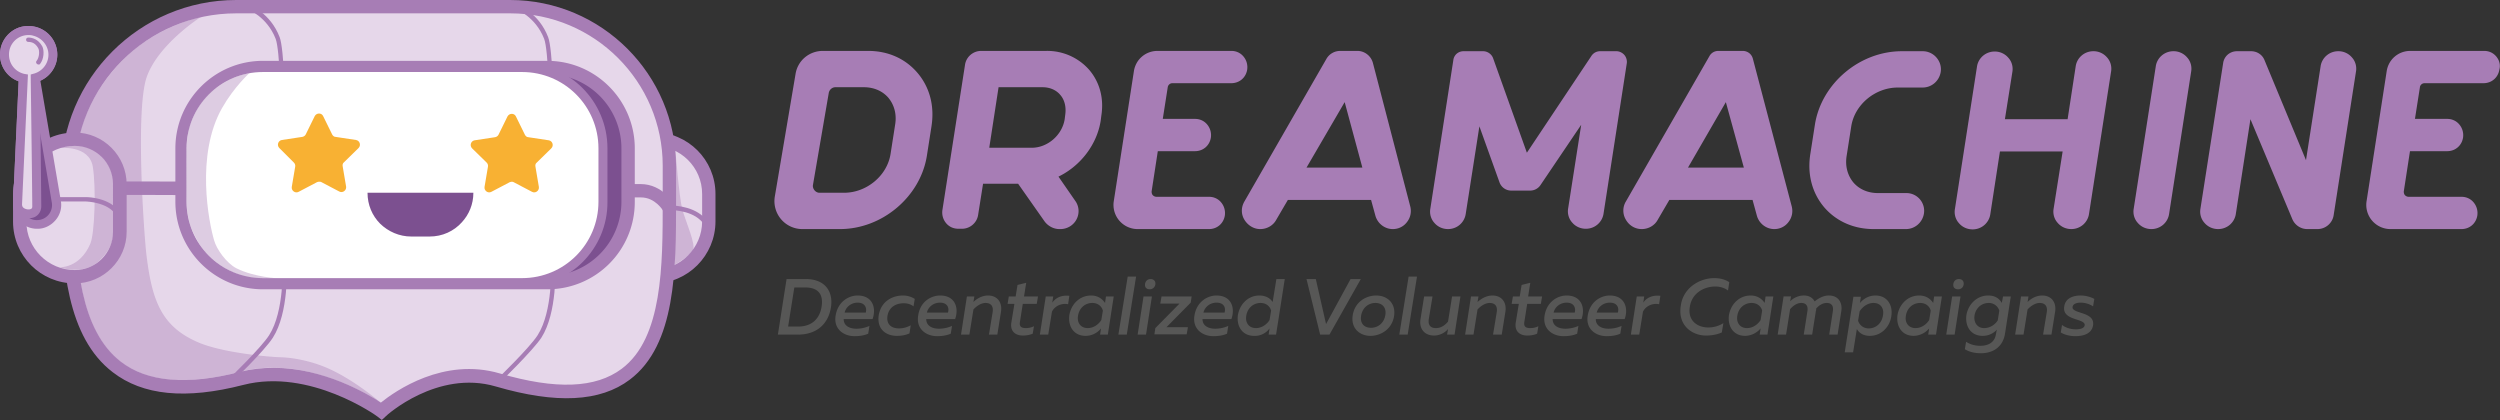 <svg xmlns="http://www.w3.org/2000/svg" viewBox="0 0 805.4 135.3"><rect x="0" y="0" width="805.4" height="135.3" fill="#333333" stroke="none"/><g fill="#a77db5"><path d="M279.7 16.4h-14.6c-4.4 0-8.1 3.1-8.8 7.4l-6.7 39.6a9 9 0 0 0 8.8 10.4h12.2c13.6 0 25.9-10.4 28-23.6l1.5-9.6c1-6.5-.6-12.5-4.5-17.1-3.9-4.6-9.5-7.1-15.9-7.1zM267 29.9c.2-1 1.1-1.8 2.1-1.8h9.2c3.2 0 6 1.2 7.9 3.4 1.9 2.3 2.7 5.3 2.2 8.5l-1.5 9.6c-1.1 7-7.7 12.5-15 12.5H264c-.6 0-1.2-.3-1.6-.8-.4-.5-.6-1.1-.5-1.7l5.1-29.7zM700.2 16.5c-2.9 0-5.3 2.1-5.7 4.9l-7.1 45.8c-.3 1.7.2 3.4 1.3 4.6 1.1 1.3 2.7 2 4.4 2 2.9 0 5.3-2.1 5.7-4.9l7.1-45.8c.3-1.7-.2-3.4-1.3-4.6a5.7 5.7 0 0 0-4.4-2zM674.4 16.5c-2.9 0-5.3 2.1-5.7 4.9l-2.6 17h-20.2l2.4-15.2c.3-1.7-.2-3.4-1.3-4.6a5.7 5.7 0 0 0-4.4-2c-2.9 0-5.3 2.1-5.7 4.9l-7.1 45.8c-.3 1.7.2 3.4 1.3 4.6 1.1 1.3 2.7 2 4.4 2 2.9 0 5.3-2.1 5.7-4.9l3.1-20.2h20.2l-2.9 18.4c-.3 1.7.2 3.4 1.3 4.6 1.1 1.3 2.7 2 4.4 2 2.9 0 5.3-2.1 5.7-4.9l7.1-45.8c.3-1.7-.2-3.4-1.3-4.6a5.7 5.7 0 0 0-4.4-2zM377.7 26.8h19c2.6 0 4.7-1.8 5.1-4.4.2-1.5-.2-3-1.2-4.2-1-1.2-2.4-1.8-3.9-1.8h-23.8c-3.8 0-7 2.7-7.6 6.5l-6.5 42a7.79 7.79 0 0 0 7.6 8.9h23.1c2.6 0 4.7-1.8 5.1-4.4.2-1.5-.2-3-1.2-4.2-1-1.2-2.4-1.8-3.9-1.8h-16.9c-.5 0-.9-.2-1.2-.5-.3-.3-.4-.8-.4-1.2l2-13h12c2.6 0 4.7-1.8 5.1-4.4.2-1.5-.2-3-1.2-4.2-1-1.2-2.4-1.8-3.9-1.8h-10.4l1.6-10.2c.1-.7.7-1.3 1.5-1.3zM804.2 18.2c-1-1.2-2.4-1.8-3.9-1.8h-23.8c-3.8 0-7 2.7-7.6 6.5l-6.5 42a7.79 7.79 0 0 0 7.6 8.9h23c2.6 0 4.7-1.8 5.1-4.4.2-1.5-.2-3-1.2-4.2-1-1.2-2.4-1.8-3.9-1.8h-17c-.5 0-.9-.2-1.2-.5-.3-.3-.4-.8-.4-1.2l2-13h12c2.6 0 4.7-1.8 5.1-4.4.2-1.5-.2-3-1.2-4.2-1-1.2-2.4-1.8-3.9-1.8H778l1.6-10.2c.1-.8.8-1.3 1.5-1.3h19c2.6 0 4.7-1.8 5.1-4.4.4-1.5 0-3-1-4.2zM337.1 16.4h-21c-2.6 0-4.8 1.9-5.2 4.4l-7.3 46.9c-.2 1.5.2 3 1.2 4.2 1 1.2 2.4 1.8 4 1.8h1.1c2.6 0 4.8-1.9 5.2-4.4l1.6-10.1H328l8.5 12.1c1.1 1.5 2.9 2.5 4.8 2.5h.3c2.2 0 4.2-1.2 5.2-3.1 1-1.9.9-4.2-.4-6l-5.4-7.8c7.2-3.5 12.4-10.4 13.6-18l.2-1.6c.9-5.6-.5-10.8-3.9-14.8a18 18 0 0 0-13.8-6.1zm6.1 20.4l-.2 1.6c-.8 5.1-5.5 9.2-10.6 9.2h-13.7l3-19.5h14.2c2.3 0 4.4.9 5.7 2.5 1.4 1.6 1.9 3.9 1.6 6.2zM442.3 20.3c-.6-2.3-2.7-3.9-5-3.9h-5.5c-1.9 0-3.6 1-4.5 2.6l-26.4 45.9c-1.1 1.9-1.1 4.1 0 5.9s3 3 5.1 3c2.1 0 4.1-1.1 5.1-2.9l3.8-6.5h26.8l1.4 5.1c.7 2.5 3 4.3 5.6 4.3 1.8 0 3.5-.8 4.6-2.3 1.1-1.4 1.5-3.3 1-5.1l-12-46.1zM438.9 54h-18l12.3-21.1 5.7 21.1zM564.7 18.9c-.4-1.5-1.7-2.5-3.3-2.5h-7.8c-1.2 0-2.3.6-2.9 1.7l-26.9 46.8a5.69 5.69 0 0 0 0 5.9c1.1 1.9 3 3 5.1 3 2.1 0 4.1-1.1 5.1-2.9l3.8-6.5h26.8l1.4 5.1c.7 2.5 3 4.3 5.6 4.3 1.8 0 3.5-.8 4.6-2.3 1.1-1.4 1.5-3.3 1-5.1l-12.5-47.5zM561.8 54h-18L556 32.9l5.8 21.1zM753.3 16.5c-2.9 0-5.3 2.1-5.7 4.9l-4.7 30.2-13.4-32.3c-.7-1.7-2.4-2.8-4.3-2.8h-4.5c-2.3 0-4.2 1.6-4.5 3.9l-7.3 46.8c-.3 1.7.2 3.4 1.3 4.6 1.1 1.3 2.7 2 4.4 2 2.9 0 5.3-2.1 5.7-4.9l4.7-30.5 13.5 32.2c.8 1.9 2.7 3.2 4.8 3.2h3.3c2.6 0 4.8-1.9 5.2-4.4l7.2-46.3c.3-1.7-.2-3.4-1.3-4.6a5.7 5.7 0 0 0-4.4-2zM523.3 17.7c-.6-.7-1.6-1.2-2.5-1.2h-5.3c-1.2 0-2.2.6-2.8 1.5l-20.8 31.2L481 18.7c-.5-1.3-1.8-2.2-3.2-2.2h-6.3c-1.7 0-3.1 1.2-3.3 2.9l-7.4 47.8c-.3 1.7.2 3.4 1.3 4.6 1.1 1.3 2.7 2 4.4 2 2.9 0 5.3-2.1 5.7-4.9l4.4-28.2 6.5 18.1a4 4 0 0 0 3.8 2.6h6.1a4 4 0 0 0 3.3-1.8l13.1-19.4-4.2 26.9c-.3 1.7.2 3.4 1.3 4.6 1.1 1.3 2.7 2 4.4 2 2.9 0 5.3-2.1 5.7-4.9l7.5-48.5c.1-.9-.2-1.9-.8-2.6zM619.4 16.5h-6.7c-13.6 0-25.9 10.4-28 23.6l-1.5 9.6c-1 6.5.6 12.5 4.5 17.1 3.9 4.5 9.5 7 15.9 7H614c2.9 0 5.3-2.1 5.8-4.9a5.72 5.72 0 0 0-5.7-6.7H605c-3.2 0-6-1.2-7.9-3.4-1.9-2.3-2.7-5.3-2.2-8.5l1.5-9.6c1.1-7 7.7-12.5 15-12.5h8c2.9 0 5.3-2.1 5.8-4.9.3-1.7-.2-3.4-1.3-4.7a5.83 5.83 0 0 0-4.5-2.1z"/></g><g fill="#575756"><path d="M259.6 89.9c6.1 0 8.9 3.9 8.1 9.1-.8 5.1-4.3 8.8-10.7 8.8h-6.4l2.8-17.9h6.2zm-.3 2.7h-3.4l-2 12.6h3.3c4.2 0 6.9-2.4 7.5-6.5.6-4-1.2-6.1-5.4-6.1zM276.3 95.2c4.8 0 6.1 4 4.8 7.6h-9.3c0 2.3 2.1 3.1 4.1 3.1 1.6 0 3.1-.4 4.2-.9l-.4 2.5c-1.1.5-2.6.8-4.4.8-3.5 0-6.8-2.3-6.1-6.6.7-4.5 4.2-6.5 7.1-6.5zm0 2.3c-1.9 0-3.7 1.2-4.2 3.2h6.8c.4-1.2 0-3.2-2.6-3.2zM290.9 95.2c1.4 0 2.7.4 3.8 1.1l-.4 2.4c-.9-.7-2-1-3.2-1-2.3 0-4.7 1.1-5.2 4.1-.4 2.8 1.4 4 3.7 4 1.4 0 2.7-.4 3.8-1l-.4 2.6c-1.3.6-2.6.8-4.1.8-3.4 0-6.5-2.1-5.8-6.7.8-4.6 4.6-6.3 7.8-6.3zM302.9 95.2c4.8 0 6.1 4 4.8 7.6h-9.3c0 2.3 2.1 3.1 4.1 3.1 1.6 0 3.1-.4 4.2-.9l-.4 2.5c-1.1.5-2.6.8-4.4.8-3.5 0-6.8-2.3-6.1-6.6.6-4.5 4.1-6.5 7.1-6.5zm-.1 2.3c-1.9 0-3.7 1.2-4.2 3.2h6.8c.4-1.2.1-3.2-2.6-3.2zM318.3 95.2c3 0 4.6 2.2 4.2 5.1l-1.2 7.5h-2.7l1.2-7.3c.3-2-.7-2.9-2.3-2.9-1.5 0-3 1.1-3.9 2.1l-1.3 8.1h-2.7l1.9-12.3h2.4l-.3 1.8c1.2-1.2 2.9-2.1 4.7-2.1zM330.6 91.1l-.7 4.4h4.5l-.4 2.4h-4.5l-.9 5.7c-.3 1.6.4 2.1 1.9 2.1.9 0 1.8-.2 2.6-.6l-.4 2.4c-.9.4-2 .6-3.2.6-2.3 0-4.1-1.3-3.7-4.1l1-6.1h-2.2l.4-2.4h2.2l.6-3.7 2.8-.7zM344.5 95.3l-.4 2.7c-2.2-.4-4.3.6-5.2 2.4l-1.2 7.4H335l1.9-12.3h2.4l-.3 2c1.1-1.5 2.8-2.5 5.5-2.2zM349.7 108.2c-3.7 0-5.7-3-5.2-6.7.6-3.5 3.3-6.3 7-6.3 2.3 0 3.7 1.2 4.5 2.4l.3-2.1h2.5l-1.9 12.3h-2.5l.3-2a6.35 6.35 0 0 1-5 2.4zm.7-2.5c2 0 3.6-1.3 4.4-2.6l.5-3c-.3-1.3-1.5-2.5-3.4-2.5-2.3 0-4.2 1.6-4.6 4.1-.4 2.3.9 4 3.1 4zM366 89.1l-3 18.7h-2.7l3-18.7h2.7zM366.5 107.8l1.9-12.3h2.7l-1.9 12.3h-2.7zm3.9-14.6c-1 0-1.7-.6-1.5-1.8.2-1 .9-1.5 1.8-1.5s1.7.6 1.5 1.8c-.2 1-1 1.5-1.8 1.5zM383.9 95.5l-.3 2-7.8 7.9h6.9l-.4 2.3h-10.4l.3-2 7.8-7.9h-6.2l.4-2.3h9.7zM391.9 95.2c4.8 0 6.1 4 4.8 7.6h-9.3c0 2.3 2.1 3.1 4.1 3.1 1.6 0 3.1-.4 4.2-.9l-.4 2.5c-1.1.5-2.6.8-4.4.8-3.5 0-6.8-2.3-6.1-6.6.7-4.5 4.2-6.5 7.1-6.5zm0 2.3c-1.9 0-3.7 1.2-4.2 3.2h6.8c.4-1.2.1-3.2-2.6-3.2zM413.9 89.9l-2.8 17.9h-2.4l.3-2a5.8 5.8 0 0 1-5 2.4c-3.7 0-5.7-3-5.2-6.7.6-3.5 3.3-6.3 6.9-6.3 2.2 0 3.6 1 4.3 2.1l1.2-7.4h2.7zm-7.8 7.7c-2.3 0-4.2 1.6-4.6 4.1-.4 2.3.9 4 3.1 4 2 0 3.6-1.3 4.4-2.6l.5-3c-.3-1.3-1.5-2.5-3.4-2.5zM425.3 107.8l-4.4-17.9h3l3.3 14.5 7.9-14.5h3.3l-10.1 17.9h-3zM441.5 108.2c-3.4 0-6.4-2.4-5.7-6.7.7-4.2 4.2-6.3 7.6-6.3 3.4 0 6.4 2.4 5.7 6.7-.7 4.2-4.3 6.3-7.6 6.3zm.2-2.6c2.3 0 4.2-1.6 4.6-4.1.4-2.3-.9-3.9-3.2-3.9-2.3 0-4.2 1.6-4.6 4.1-.4 2.4.9 3.9 3.2 3.9zM456.5 89.1l-3 18.7h-2.7l3-18.7h2.7zM470.5 95.5l-1.9 12.3h-2.4l.3-1.8c-1 1.2-2.7 2.1-4.5 2.1-3.1 0-4.8-2.2-4.4-5.1l1.2-7.5h2.7l-1.2 7.3c-.3 2 .6 2.9 2.3 2.9 1.7 0 3-1 3.9-2.1l1.3-8.1h2.7zM480.8 95.2c3 0 4.6 2.2 4.2 5.1l-1.2 7.5H481l1.2-7.3c.3-2-.7-2.9-2.3-2.9-1.5 0-3 1.1-3.9 2.1l-1.3 8.1H472l1.9-12.3h2.4l-.3 1.8c1.3-1.2 3-2.1 4.8-2.1zM493 91.1l-.7 4.4h4.5l-.4 2.4H492l-.9 5.7c-.3 1.6.4 2.1 1.9 2.1.9 0 1.8-.2 2.6-.6l-.4 2.4c-.9.4-2 .6-3.2.6-2.3 0-4.1-1.3-3.7-4.1l1-6.1H487l.4-2.4h2.2l.6-3.7 2.8-.7zM504.7 95.2c4.8 0 6.1 4 4.8 7.6h-9.3c0 2.3 2.1 3.1 4.1 3.1 1.6 0 3.1-.4 4.2-.9l-.4 2.5c-1.1.5-2.6.8-4.4.8-3.5 0-6.8-2.3-6.1-6.6.7-4.5 4.2-6.5 7.1-6.5zm0 2.3c-1.9 0-3.7 1.2-4.2 3.2h6.8c.4-1.2 0-3.2-2.6-3.2zM518.6 95.2c4.8 0 6.1 4 4.8 7.6h-9.3c0 2.3 2.1 3.1 4.1 3.1 1.6 0 3.1-.4 4.2-.9l-.4 2.5c-1.1.5-2.6.8-4.4.8-3.5 0-6.8-2.3-6.1-6.6.7-4.5 4.2-6.5 7.1-6.5zm0 2.3c-1.9 0-3.7 1.2-4.2 3.2h6.8c.4-1.2.1-3.2-2.6-3.2zM534.9 95.3l-.4 2.7c-2.2-.4-4.3.6-5.2 2.4l-1.2 7.4h-2.7l1.9-12.3h2.4l-.3 2c1-1.5 2.8-2.5 5.5-2.2zM552.2 89.6c1.9 0 3.5.4 4.9 1.3l-.4 2.7c-1-.8-2.5-1.3-4.1-1.3-3.5 0-7.5 2-8.2 6.5-.8 4.7 2.7 6.7 5.9 6.7 1.8 0 3.5-.5 4.9-1.4l-.5 3c-1.5.7-3.4 1-5.1 1-4.4 0-9.2-3.2-8.1-9.7.8-5.8 6.2-8.8 10.7-8.8zM562.2 108.2c-3.7 0-5.7-3-5.2-6.7.6-3.5 3.3-6.3 7-6.3 2.3 0 3.7 1.2 4.5 2.4l.3-2.1h2.5l-1.9 12.3h-2.5l.3-2a6.68 6.68 0 0 1-5 2.4zm.6-2.5c2 0 3.6-1.3 4.4-2.6l.5-3c-.3-1.3-1.5-2.5-3.4-2.5-2.3 0-4.2 1.6-4.6 4.1-.4 2.3.9 4 3.1 4zM589.2 95.2c3.2 0 4.4 2.5 4 5l-1.2 7.6h-2.7l1.2-7.7c.2-1.6-.5-2.5-2-2.5s-2.7 1-3.4 1.8c0 .3 0 .6-.1.8l-1.2 7.6h-2.7l1.2-7.7c.2-1.6-.5-2.5-2-2.5-1.6 0-2.9 1.2-3.6 2l-1.3 8.2h-2.7l1.9-12.3h2.4l-.3 1.6c.8-.9 2.5-1.9 4.4-1.9 1.8 0 2.9.8 3.5 1.9 1.3-1 2.8-1.9 4.6-1.9zM604.2 95.2c3.7 0 5.7 3 5.1 6.7-.5 3.5-3.3 6.3-6.9 6.3-2.2 0-3.5-1-4.2-2.2l-1.2 7.5h-2.7l2.8-17.9h2.4l-.3 2c1.2-1.4 2.9-2.4 5-2.4zm-.6 2.4c-2 0-3.6 1.3-4.5 2.7l-.5 3a3.5 3.5 0 0 0 3.4 2.5c2.3 0 4.2-1.6 4.6-4.1.5-2.4-.8-4.1-3-4.1zM616.5 108.2c-3.7 0-5.7-3-5.2-6.7.6-3.5 3.3-6.3 7-6.3 2.3 0 3.7 1.2 4.5 2.4l.3-2.1h2.5l-1.9 12.3h-2.5l.3-2a6.68 6.68 0 0 1-5 2.4zm.6-2.5c2 0 3.6-1.3 4.4-2.6l.5-3c-.3-1.3-1.5-2.5-3.4-2.5-2.3 0-4.2 1.6-4.6 4.1-.4 2.3.9 4 3.1 4zM627 107.8l1.9-12.3h2.7l-1.9 12.3H627zm3.8-14.6c-1 0-1.7-.6-1.5-1.8.2-1 .9-1.5 1.8-1.5s1.7.6 1.5 1.8c-.2 1-.9 1.5-1.8 1.5zM638.2 113.8c-2.2 0-3.9-.5-5.2-1.3l.4-2.4c1.2.8 2.7 1.3 4.6 1.3 2.4 0 4.6-1 5-3.7l.3-1.5c-.9 1-2.4 2-4.6 2-3.7 0-5.7-3-5.2-6.7.6-3.5 3.4-6.3 7-6.3 2.3 0 3.6 1 4.4 2.4l.4-2.1h2.5l-1.9 12.2c-.8 4.4-4.2 6.1-7.7 6.1zm1-8.1c2 0 3.6-1.2 4.4-2.5l.5-3.1a3.5 3.5 0 0 0-3.4-2.5c-2.3 0-4.2 1.6-4.6 4.1-.3 2.3 1 4 3.1 4zM657.9 95.2c3 0 4.6 2.2 4.2 5.1l-1.2 7.5h-2.7l1.2-7.3c.3-2-.7-2.9-2.3-2.9-1.5 0-3 1.1-3.9 2.1l-1.3 8.1h-2.7l1.9-12.3h2.4l-.3 1.8c1.2-1.2 2.9-2.1 4.7-2.1zM670.3 95.2c1.7 0 3.3.5 4.4 1.1l-.4 2.4c-1-.7-2.5-1.2-4-1.2-1.3 0-2.5.4-2.6 1.4-.3 2.3 7.3 1.4 6.6 5.9-.4 2.7-3.1 3.5-5.7 3.5-1.9 0-3.6-.5-4.7-1.2l.4-2.4c1.2.9 2.8 1.4 4.4 1.4 1.5 0 2.7-.3 2.9-1.3.3-2.3-7.2-1.4-6.6-5.9.3-2.9 3-3.7 5.3-3.7z"/></g><path d="M210.6 89.1c-3.8 0-7.2-1.4-9.8-3.8-2.9-2.6-4.7-6.5-4.7-10.7V59.3c0-4.3 1.9-8.2 4.9-10.8 2.6-2.3 5.9-3.6 9.6-3.6 4.2 0 8 1.4 11 3.9 4.1 3.3 6.7 8.3 6.7 13.9v8.8c0 5.2-2.2 9.8-5.7 13-3.1 2.8-7.3 4.6-12 4.6z" fill="#e6d7ea"/><path d="M210.6 91.3c-9.2 0-16.7-7.5-16.7-16.7V59.3c0-9.2 7.5-16.7 16.7-16.7 11 0 19.9 8.9 19.9 19.9v8.8c0 11-8.9 20-19.9 20zm0-44.3c-6.8 0-12.3 5.5-12.3 12.3v15.3c0 6.8 5.5 12.3 12.3 12.3 8.6 0 15.6-7 15.6-15.6v-8.8c0-8.6-7-15.5-15.6-15.5z" fill="#a77db5"/><path d="M160.4 122.4c-20.2-5.9-37.5 10-37.5 10s-22.4-16.3-45-10.5C26 135.2 22 96.8 22 63.1v-6.8C22 26.4 46.3 2.1 76.2 2.1h88.2c28.3 0 51.3 23 51.3 51.3v9.7c-.1 33.7 1 75.8-55.3 59.3z" fill="#e6d7ea"/><path d="M123 135.3l-1.4-1.1c-.2-.2-21.8-15.7-43.2-10.2-18.6 4.8-32.4 3.4-42.1-4.1C21.7 108.7 19.7 86 19.7 63.2v-6.8C19.7 25.3 45 0 76.1 0h88.2c29.5 0 53.5 24 53.5 53.5V65c0 21.6 0 46.1-14.9 57.3-9.5 7.2-23.7 7.9-43.2 2.2-18.8-5.5-35.3 9.4-35.4 9.6l-1.3 1.2zm-34.9-16.8c16.1 0 30.2 8.3 34.6 11.2 4.6-3.7 20.2-14.7 38.3-9.4 18.1 5.3 30.9 4.8 39.3-1.5 13.2-9.9 13.2-33.3 13.2-53.9V53.4c0-27.1-22-49.1-49.1-49.1H76.1c-28.7 0-52 23.3-52 52v6.8c0 21.8 1.8 43.3 14.8 53.4 8.5 6.6 21.4 7.7 38.4 3.3 3.6-.9 7.2-1.3 10.8-1.3z" fill="#a77db5"/><path d="M213.7 68c-.1-.2-2.6-4.4-7.2-4.4-1.7 0-13.7-.1-30.8-.2-48.5-.3-138.7-.7-144.2-.6-5.8.2-7.1 2.4-7.1 2.4l-4-1.8c.2-.5 2.3-4.6 10.9-4.9 5.6-.2 95.9.3 144.3.6 17.1.1 29.1.2 30.8.2 7.1 0 10.8 6.4 11 6.7l-3.7 2z" fill="#a77db5"/><path d="M74.6 123.2l-1-1c.1-.1 10.4-10 13.1-14.2 5-7.8 4.3-22.4 4.3-22.5 0-.7.5-66.1-2.2-73-2.8-7.2-9.1-9.6-9.2-9.6l.5-1.4c.3.1 7 2.6 10 10.5 2.8 7.2 2.3 70.8 2.3 73.5 0 .6.7 15.2-4.5 23.3-2.7 4.2-12.8 14-13.3 14.4zM161.1 123.2l-1-1c.1-.1 10.4-10 13.1-14.2 5-7.8 4.3-22.4 4.3-22.5 0-.7.5-66.1-2.2-73-2.8-7.2-9.1-9.6-9.2-9.6l.5-1.4c.3.1 7 2.6 10 10.5 2.8 7.2 2.3 70.8 2.3 73.5 0 .6.7 15.2-4.5 23.3-2.8 4.2-12.9 14-13.3 14.4z" fill="#a77db5"/><path d="M176.3 91.1H84.7a26.12 26.12 0 0 1-26-26.1V47.8c0-6.6 2.5-12.7 6.5-17.3a26.1 26.1 0 0 1 19.5-8.8h91.6a25.98 25.98 0 0 1 26 26.1V65c0 7.6-3.3 14.4-8.4 19.2-4.6 4.3-10.8 6.9-17.6 6.9z" fill="#7c5090"/><path d="M176.3 93.2H84.7c-15.6 0-28.2-12.7-28.2-28.2V47.8c0-15.6 12.7-28.2 28.2-28.2h91.6c15.6 0 28.2 12.7 28.2 28.2V65a28.1 28.1 0 0 1-28.2 28.2zM84.7 23.9a23.9 23.9 0 0 0-23.9 23.9V65a23.9 23.9 0 0 0 23.9 23.9h91.6A23.9 23.9 0 0 0 200.2 65V47.8a23.9 23.9 0 0 0-23.9-23.9H84.7z" fill="#a77db5"/><path d="M168.2 91.1H84.7a26.12 26.12 0 0 1-26-26.1V47.8a26 26 0 0 1 9.5-20.1c4.5-3.7 10.3-6 16.6-6h83.5c7.9 0 15 3.5 19.8 9.1 3.9 4.6 6.2 10.5 6.2 16.9V65c0 7.2-2.9 13.7-7.6 18.4-4.7 4.7-11.3 7.7-18.5 7.7z" fill="#fff"/><path d="M168.2 92.5H84.7c-15.2 0-27.5-12.3-27.5-27.5V47.8c0-15.2 12.3-27.5 27.5-27.5h83.5c15.2 0 27.5 12.3 27.5 27.5V65c.1 15.2-12.3 27.5-27.5 27.5zM84.7 23.2c-13.6 0-24.6 11-24.6 24.6V65c0 13.6 11 24.6 24.6 24.6h83.5c13.6 0 24.6-11 24.6-24.6V47.8c0-13.6-11-24.6-24.6-24.6H84.7zM228.2 77.1c-.1-2.6-.9-4.7-2.6-6.2-3.6-3.4-9.9-3.2-9.9-3.2l-.1-1.5c.3 0 6.9-.2 11 3.6 2 1.8 3 4.3 3.1 7.2l-1.5.1z" fill="#a77db5"/><path d="M138.4 76.2h-5.9c-3.9 0-7.4-1.6-10-4.1-2.6-2.6-4.1-6.1-4.1-10h34.1c0 3.7-1.4 7-3.7 9.5-2.6 2.9-6.3 4.6-10.4 4.6z" fill="#7c5090"/><path d="M102.1 58.7l-5.9 3.1c-1.1.6-2.4-.4-2.2-1.6l1.1-6.5c.1-.5-.1-1-.4-1.3L90 47.7c-.9-.9-.4-2.4.8-2.6l6.6-1c.5-.1.9-.4 1.1-.8l2.9-5.9c.6-1.1 2.2-1.1 2.7 0l2.9 5.9c.2.4.6.8 1.1.8l6.6 1c1.2.2 1.7 1.7.8 2.6l-4.7 4.6c-.4.3-.5.8-.4 1.3l1.1 6.5c.2 1.2-1.1 2.2-2.2 1.6l-5.9-3.1c-.3-.1-.9-.1-1.3.1zM164.2 58.7l-5.9 3.1c-1.1.6-2.4-.4-2.2-1.6l1.1-6.5c.1-.5-.1-1-.4-1.3l-4.7-4.6c-.9-.9-.4-2.4.8-2.6l6.6-1c.5-.1.9-.4 1.1-.8l2.9-5.9c.6-1.1 2.2-1.1 2.7 0l2.9 5.9c.2.4.6.8 1.1.8l6.6 1c1.2.2 1.7 1.7.8 2.6l-4.7 4.6c-.4.3-.5.8-.4 1.3l1.1 6.5c.2 1.2-1.1 2.2-2.2 1.6l-5.9-3.1c-.3-.2-.8-.2-1.3 0z" fill="#f8b133"/><path d="M104.8 118.3c-4.5-1.9-10.2-3.1-14.3-3.2-4.1-.1-18.8-1.5-26.4-4.7C52 105.3 49 96.9 47.2 82.3c-.8-6.5-3.6-46.4 0-57.3C50.9 14.2 64.8 5.4 64.8 5.4s-14.2 3-24.7 13.4a59.5 59.5 0 0 0-8.2 10.1 51.2 51.2 0 0 0-6.1 13.7c-3.2 12-2.8 25.7-1.1 40.4 1.8 15.5 5.3 23.9 9.9 29.4 2.2 2.6 4.6 4.8 7.7 6.4 2.8 1.4 5.2 2.4 8.7 3 5.3 1 9.9.7 13.8.3 6.2-.6 9.8-1.7 14.2-2.7 1.7-.4 4.1-.8 7-.9 1.6-.1 3.3 0 5.1.1 5.1.1 13.2 2.3 17.4 4 1.6.6 4.6 1.8 7.3 3.2 3.6 1.9 6.8 3.9 6.8 3.9s-8.8-7.7-17.8-11.4z" opacity=".39" fill="#a77db5"/><path d="M24.1 89.1A17.7 17.7 0 0 1 6.4 71.3v-8.8c0-6.1 3.1-11.5 7.8-14.7 2.8-1.9 6.3-3.1 10-3.1 3.6 0 6.8 1.3 9.3 3.4 3.2 2.7 5.2 6.6 5.2 11.1v15.3a14.62 14.62 0 0 1-14.6 14.6z" fill="#e6d7ea"/><path d="M24.1 91.3c-11 0-19.9-8.9-19.9-19.9v-8.8c0-11 8.9-19.9 19.9-19.9 9.2 0 16.7 7.5 16.7 16.7v15.3c0 9.1-7.5 16.6-16.7 16.6zm0-44.3c-8.6 0-15.6 7-15.6 15.6v8.8c0 8.6 7 15.6 15.6 15.6 6.8 0 12.3-5.5 12.3-12.3V59.3c0-6.8-5.5-12.3-12.3-12.3z" fill="#a77db5"/><path d="M6.2 74.4c-.2-2.7.5-5 2.1-6.8 3.4-3.8 9.4-4.1 9.6-4.1h9.5c4.3 0 12.4 1.9 12.4 9.3h-1.5c0-7.8-10.9-7.9-11-7.9h-9.4s-5.6.3-8.6 3.6a7.84 7.84 0 0 0-1.8 5.7l-1.3.2z" fill="#a77db5"/><path d="M18.1 64.9L11.3 25a7.7 7.7 0 0 0 5.5-8.9 7.78 7.78 0 1 0-9.3 9.1L5.6 65.7c-.2 3.7 3 6.8 6.7 6.6a6.4 6.4 0 0 0 5.8-7.4z" fill="#7c5090"/><path d="M11.9 73.7a7.73 7.73 0 0 1-7.7-8.1L6 26.2c-3.6-1.3-6-4.7-6-8.6 0-2.8 1.2-5.4 3.4-7.2 2.2-1.8 5-2.4 7.8-1.8A9.2 9.2 0 0 1 13 26l6.6 38.7c.4 2.2-.2 4.4-1.6 6.1s-3.4 2.8-5.6 2.9h-.5zM9.2 11.3a6.21 6.21 0 0 0-6.3 6.3c0 3 2 5.5 4.9 6.2L9 24 7.1 65.8c-.1 1.4.5 2.7 1.4 3.7 1 1 2.3 1.5 3.7 1.4a4.83 4.83 0 0 0 4.5-5.6L9.7 24l1.3-.4c3.1-.9 5.1-4 4.5-7.2-.5-2.5-2.4-4.4-4.8-5-.6-.1-1-.1-1.5-.1z" fill="#a77db5"/><g><path d="M11.3 25a7.7 7.7 0 0 0 5.5-8.9 7.78 7.78 0 1 0-9.3 9.1L5.6 65.7c-.2 3.7 6.2 4.4 6.2.7 0-13.2-.5-41.4-.5-41.4z" fill="#e6d7ea"/><path d="M9.1 70.3c-1 0-2-.3-2.8-.8-1.4-.9-2.2-2.3-2.1-3.9L6 26.2c-3.6-1.3-6-4.7-6-8.6 0-2.8 1.2-5.4 3.4-7.2 2.2-1.8 5-2.4 7.8-1.8 3.6.8 6.4 3.7 7.1 7.3.8 4.3-1.5 8.5-5.5 10.2.1 5.2.4 28.7.5 40.3 0 1.5-.7 2.7-1.9 3.4-.7.4-1.5.5-2.3.5zm.1-59a6.21 6.21 0 0 0-6.3 6.3c0 3 2 5.5 4.9 6.2L9 24 7.1 65.8c0 .6.2 1 .7 1.3.7.4 1.6.5 2.2.2.2-.1.4-.3.4-.8-.1-13-.5-41.1-.5-41.4V24l1.1-.3c3.1-.9 5.1-4 4.5-7.2-.5-2.5-2.4-4.4-4.8-5-.6-.2-1-.2-1.5-.2z" fill="#a77db5"/></g><g><path d="M12.4 20.8c-.2 0-.3-.1-.5-.2-.3-.3-.4-.7-.1-1 .9-1.1 1-3.3.5-4.1-.8-1.4-1.8-2-3.2-2-.4 0-.7-.3-.7-.7 0-.4.3-.7.7-.7 1.3 0 3.2.5 4.5 2.8.7 1.3.6 4.1-.7 5.7 0 .1-.2.2-.5.2z" fill="#a77db5"/></g><path d="M80.3 23.6s-4.8 4.3-8.7 11.1c-8.7 15.2-4.3 37.1-2.6 42.8.8 2.8 3.9 7.2 7.1 8.9 5.9 3 13.9 3.3 13.9 3.3s-4.4 0-7.4-.1c-1.8-.1-3.3-.3-5-.9-2.2-.7-3.9-1.5-5.8-2.7-1.3-.8-2.3-1.6-3.1-2.3-2-1.7-3.4-3.3-4.8-5.6-.7-1.2-1.6-2.9-2.2-4.4-.5-1.2-.9-2.7-1.3-4.7-.3-2-.3-5.7-.3-8 0-4.2.1-8.5 0-11.8 0-1.2 0-2.5.1-3.5.2-2 .3-2.3.4-3 .2-1.2.3-1.9 1.4-4.5 1.1-2.7 3.2-6.1 5.9-8.5 6.7-5.7 12.4-6.1 12.4-6.1zM19.2 47.7s9.5-1.1 10.7 6c1.1 6.8.6 21.6-.8 24.8-3.4 8-9.9 7.6-9.9 7.6S26.9 88.9 32 84c5.1-4.8 4.4-9.1 4.4-9.1V57s-.4-2-1.5-3.9c-.5-.9-1.4-1.7-2-2.6-4.6-5.7-13.7-2.8-13.7-2.8zM217.6 48.6l-.2 36.7s4.6-2.7 5.8-4.5c1.2-1.8-2.4-9.6-3.4-13.4s-2.2-18.8-2.2-18.8z" opacity=".39" fill="#a77db5"/></svg>